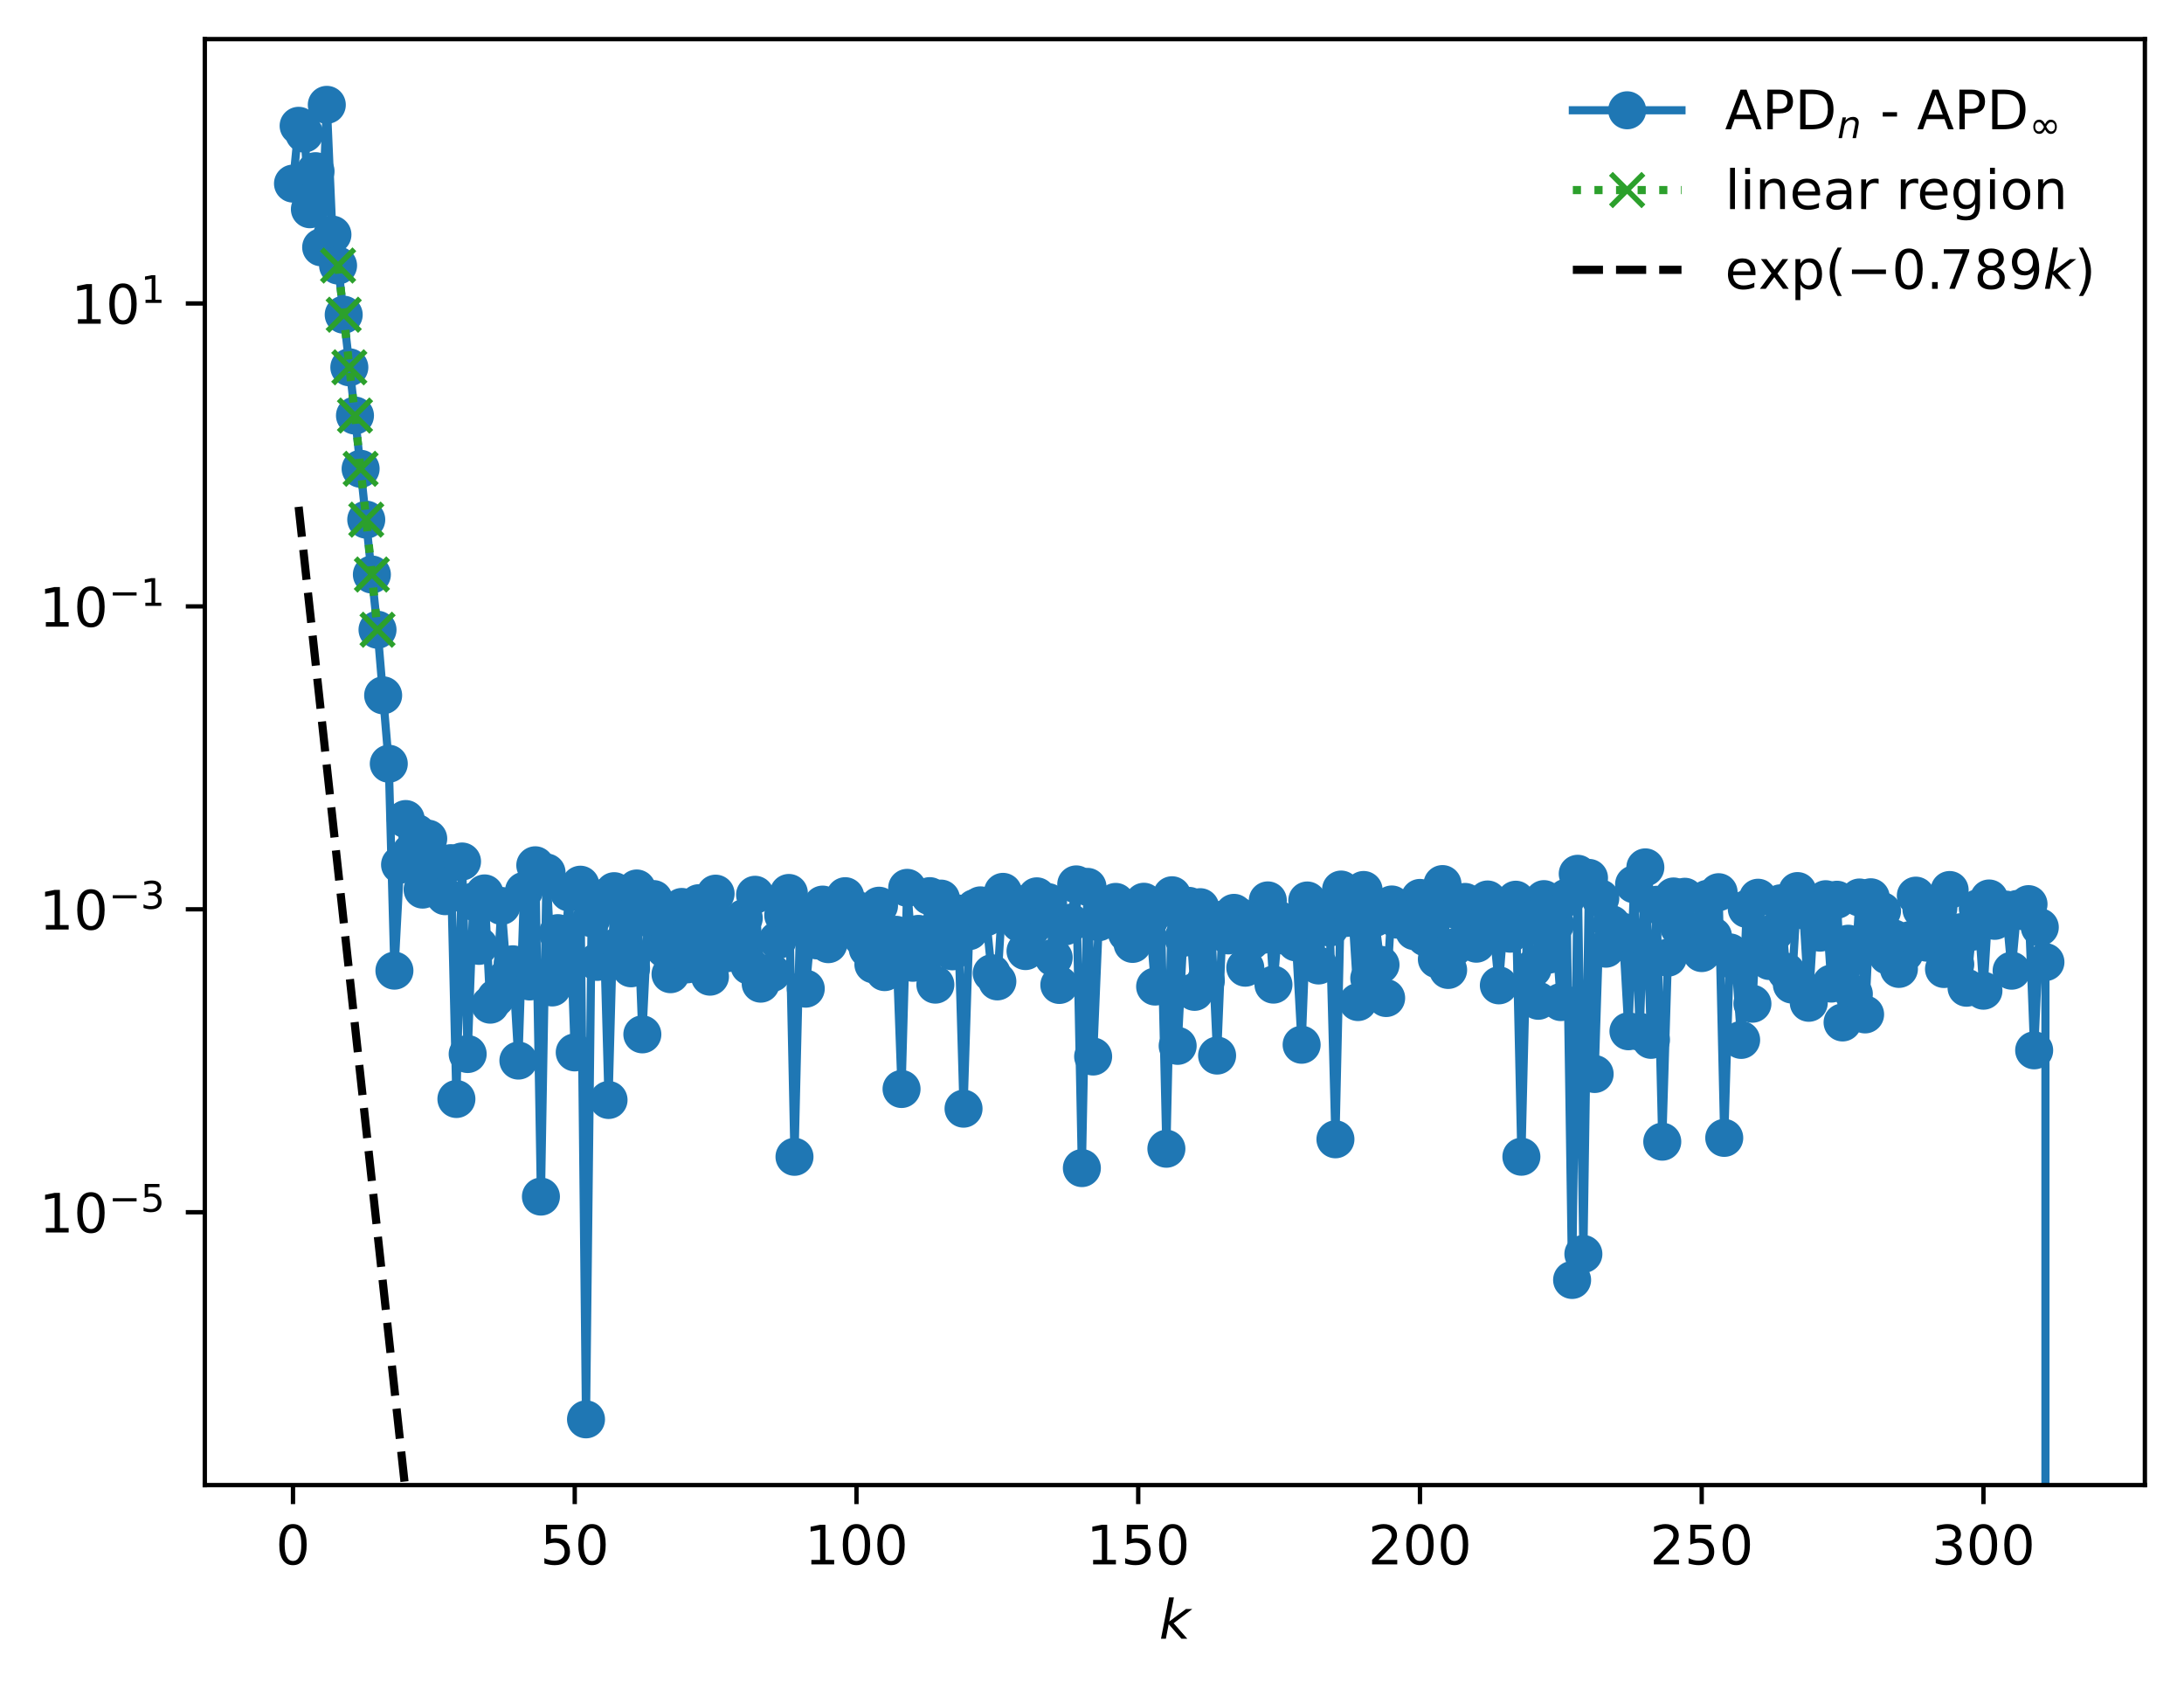 <?xml version="1.0" encoding="utf-8" standalone="no"?>
<!DOCTYPE svg PUBLIC "-//W3C//DTD SVG 1.1//EN"
  "http://www.w3.org/Graphics/SVG/1.1/DTD/svg11.dtd">
<!-- Created with matplotlib (https://matplotlib.org/) -->
<svg height="310.868pt" version="1.1" viewBox="0 0 402.02 310.868" width="402.02pt" xmlns="http://www.w3.org/2000/svg" xmlns:xlink="http://www.w3.org/1999/xlink">
 <defs>
  <style type="text/css">
*{stroke-linecap:butt;stroke-linejoin:round;}
  </style>
 </defs>
 <g id="figure_1">
  <g id="patch_1">
   <path d="M 0 310.868 
L 402.02 310.868 
L 402.02 0 
L 0 0 
z
" style="fill:#ffffff;"/>
  </g>
  <g id="axes_1">
   <g id="patch_2">
    <path d="M 37.7 273.312 
L 394.82 273.312 
L 394.82 7.2 
L 37.7 7.2 
z
" style="fill:#ffffff;"/>
   </g>
   <g id="matplotlib.axis_1">
    <g id="xtick_1">
     <g id="line2d_1">
      <defs>
       <path d="M 0 0 
L 0 3.5 
" id="mb22a0aab61" style="stroke:#000000;stroke-width:0.8;"/>
      </defs>
      <g>
       <use style="stroke:#000000;stroke-width:0.8;" x="53.933" xlink:href="#mb22a0aab61" y="273.312"/>
      </g>
     </g>
     <g id="text_1">
      <!-- 0 -->
      <defs>
       <path d="M 31.781 66.406 
Q 24.172 66.406 20.328 58.906 
Q 16.5 51.422 16.5 36.375 
Q 16.5 21.391 20.328 13.891 
Q 24.172 6.391 31.781 6.391 
Q 39.453 6.391 43.281 13.891 
Q 47.125 21.391 47.125 36.375 
Q 47.125 51.422 43.281 58.906 
Q 39.453 66.406 31.781 66.406 
z
M 31.781 74.219 
Q 44.047 74.219 50.516 64.516 
Q 56.984 54.828 56.984 36.375 
Q 56.984 17.969 50.516 8.266 
Q 44.047 -1.422 31.781 -1.422 
Q 19.531 -1.422 13.062 8.266 
Q 6.594 17.969 6.594 36.375 
Q 6.594 54.828 13.062 64.516 
Q 19.531 74.219 31.781 74.219 
z
" id="DejaVuSans-48"/>
      </defs>
      <g transform="translate(50.751 287.91)scale(0.1 -0.1)">
       <use xlink:href="#DejaVuSans-48"/>
      </g>
     </g>
    </g>
    <g id="xtick_2">
     <g id="line2d_2">
      <g>
       <use style="stroke:#000000;stroke-width:0.8;" x="105.794" xlink:href="#mb22a0aab61" y="273.312"/>
      </g>
     </g>
     <g id="text_2">
      <!-- 50 -->
      <defs>
       <path d="M 10.797 72.906 
L 49.516 72.906 
L 49.516 64.594 
L 19.828 64.594 
L 19.828 46.734 
Q 21.969 47.469 24.109 47.828 
Q 26.266 48.188 28.422 48.188 
Q 40.625 48.188 47.75 41.5 
Q 54.891 34.812 54.891 23.391 
Q 54.891 11.625 47.562 5.094 
Q 40.234 -1.422 26.906 -1.422 
Q 22.312 -1.422 17.547 -0.641 
Q 12.797 0.141 7.719 1.703 
L 7.719 11.625 
Q 12.109 9.234 16.797 8.062 
Q 21.484 6.891 26.703 6.891 
Q 35.156 6.891 40.078 11.328 
Q 45.016 15.766 45.016 23.391 
Q 45.016 31 40.078 35.438 
Q 35.156 39.891 26.703 39.891 
Q 22.75 39.891 18.812 39.016 
Q 14.891 38.141 10.797 36.281 
z
" id="DejaVuSans-53"/>
      </defs>
      <g transform="translate(99.432 287.91)scale(0.1 -0.1)">
       <use xlink:href="#DejaVuSans-53"/>
       <use x="63.623" xlink:href="#DejaVuSans-48"/>
      </g>
     </g>
    </g>
    <g id="xtick_3">
     <g id="line2d_3">
      <g>
       <use style="stroke:#000000;stroke-width:0.8;" x="157.656" xlink:href="#mb22a0aab61" y="273.312"/>
      </g>
     </g>
     <g id="text_3">
      <!-- 100 -->
      <defs>
       <path d="M 12.406 8.297 
L 28.516 8.297 
L 28.516 63.922 
L 10.984 60.406 
L 10.984 69.391 
L 28.422 72.906 
L 38.281 72.906 
L 38.281 8.297 
L 54.391 8.297 
L 54.391 0 
L 12.406 0 
z
" id="DejaVuSans-49"/>
      </defs>
      <g transform="translate(148.112 287.91)scale(0.1 -0.1)">
       <use xlink:href="#DejaVuSans-49"/>
       <use x="63.623" xlink:href="#DejaVuSans-48"/>
       <use x="127.246" xlink:href="#DejaVuSans-48"/>
      </g>
     </g>
    </g>
    <g id="xtick_4">
     <g id="line2d_4">
      <g>
       <use style="stroke:#000000;stroke-width:0.8;" x="209.518" xlink:href="#mb22a0aab61" y="273.312"/>
      </g>
     </g>
     <g id="text_4">
      <!-- 150 -->
      <g transform="translate(199.974 287.91)scale(0.1 -0.1)">
       <use xlink:href="#DejaVuSans-49"/>
       <use x="63.623" xlink:href="#DejaVuSans-53"/>
       <use x="127.246" xlink:href="#DejaVuSans-48"/>
      </g>
     </g>
    </g>
    <g id="xtick_5">
     <g id="line2d_5">
      <g>
       <use style="stroke:#000000;stroke-width:0.8;" x="261.38" xlink:href="#mb22a0aab61" y="273.312"/>
      </g>
     </g>
     <g id="text_5">
      <!-- 200 -->
      <defs>
       <path d="M 19.188 8.297 
L 53.609 8.297 
L 53.609 0 
L 7.328 0 
L 7.328 8.297 
Q 12.938 14.109 22.625 23.891 
Q 32.328 33.688 34.812 36.531 
Q 39.547 41.844 41.422 45.531 
Q 43.312 49.219 43.312 52.781 
Q 43.312 58.594 39.234 62.25 
Q 35.156 65.922 28.609 65.922 
Q 23.969 65.922 18.812 64.312 
Q 13.672 62.703 7.812 59.422 
L 7.812 69.391 
Q 13.766 71.781 18.938 73 
Q 24.125 74.219 28.422 74.219 
Q 39.75 74.219 46.484 68.547 
Q 53.219 62.891 53.219 53.422 
Q 53.219 48.922 51.531 44.891 
Q 49.859 40.875 45.406 35.406 
Q 44.188 33.984 37.641 27.219 
Q 31.109 20.453 19.188 8.297 
z
" id="DejaVuSans-50"/>
      </defs>
      <g transform="translate(251.836 287.91)scale(0.1 -0.1)">
       <use xlink:href="#DejaVuSans-50"/>
       <use x="63.623" xlink:href="#DejaVuSans-48"/>
       <use x="127.246" xlink:href="#DejaVuSans-48"/>
      </g>
     </g>
    </g>
    <g id="xtick_6">
     <g id="line2d_6">
      <g>
       <use style="stroke:#000000;stroke-width:0.8;" x="313.241" xlink:href="#mb22a0aab61" y="273.312"/>
      </g>
     </g>
     <g id="text_6">
      <!-- 250 -->
      <g transform="translate(303.698 287.91)scale(0.1 -0.1)">
       <use xlink:href="#DejaVuSans-50"/>
       <use x="63.623" xlink:href="#DejaVuSans-53"/>
       <use x="127.246" xlink:href="#DejaVuSans-48"/>
      </g>
     </g>
    </g>
    <g id="xtick_7">
     <g id="line2d_7">
      <g>
       <use style="stroke:#000000;stroke-width:0.8;" x="365.103" xlink:href="#mb22a0aab61" y="273.312"/>
      </g>
     </g>
     <g id="text_7">
      <!-- 300 -->
      <defs>
       <path d="M 40.578 39.312 
Q 47.656 37.797 51.625 33 
Q 55.609 28.219 55.609 21.188 
Q 55.609 10.406 48.188 4.484 
Q 40.766 -1.422 27.094 -1.422 
Q 22.516 -1.422 17.656 -0.516 
Q 12.797 0.391 7.625 2.203 
L 7.625 11.719 
Q 11.719 9.328 16.594 8.109 
Q 21.484 6.891 26.812 6.891 
Q 36.078 6.891 40.938 10.547 
Q 45.797 14.203 45.797 21.188 
Q 45.797 27.641 41.281 31.266 
Q 36.766 34.906 28.719 34.906 
L 20.219 34.906 
L 20.219 43.016 
L 29.109 43.016 
Q 36.375 43.016 40.234 45.922 
Q 44.094 48.828 44.094 54.297 
Q 44.094 59.906 40.109 62.906 
Q 36.141 65.922 28.719 65.922 
Q 24.656 65.922 20.016 65.031 
Q 15.375 64.156 9.812 62.312 
L 9.812 71.094 
Q 15.438 72.656 20.344 73.438 
Q 25.25 74.219 29.594 74.219 
Q 40.828 74.219 47.359 69.109 
Q 53.906 64.016 53.906 55.328 
Q 53.906 49.266 50.438 45.094 
Q 46.969 40.922 40.578 39.312 
z
" id="DejaVuSans-51"/>
      </defs>
      <g transform="translate(355.559 287.91)scale(0.1 -0.1)">
       <use xlink:href="#DejaVuSans-51"/>
       <use x="63.623" xlink:href="#DejaVuSans-48"/>
       <use x="127.246" xlink:href="#DejaVuSans-48"/>
      </g>
     </g>
    </g>
    <g id="text_8">
     <!-- $ k $ -->
     <defs>
      <path d="M 18.312 75.984 
L 27.297 75.984 
L 18.703 31.688 
L 49.516 54.688 
L 61.188 54.688 
L 26.812 28.516 
L 51.906 0 
L 41.016 0 
L 17.672 26.703 
L 12.5 0 
L 3.516 0 
z
" id="DejaVuSans-Oblique-107"/>
     </defs>
     <g transform="translate(213.36 301.589)scale(0.1 -0.1)">
      <use transform="translate(0 0.016)" xlink:href="#DejaVuSans-Oblique-107"/>
     </g>
    </g>
   </g>
   <g id="matplotlib.axis_2">
    <g id="ytick_1">
     <g id="line2d_8">
      <defs>
       <path d="M 0 0 
L -3.5 0 
" id="m3f9ede6b59" style="stroke:#000000;stroke-width:0.8;"/>
      </defs>
      <g>
       <use style="stroke:#000000;stroke-width:0.8;" x="37.7" xlink:href="#m3f9ede6b59" y="223.099"/>
      </g>
     </g>
     <g id="text_9">
      <!-- $\mathdefault{10^{-5}}$ -->
      <defs>
       <path d="M 10.594 35.5 
L 73.188 35.5 
L 73.188 27.203 
L 10.594 27.203 
z
" id="DejaVuSans-8722"/>
      </defs>
      <g transform="translate(7.2 226.899)scale(0.1 -0.1)">
       <use transform="translate(0 0.684)" xlink:href="#DejaVuSans-49"/>
       <use transform="translate(63.623 0.684)" xlink:href="#DejaVuSans-48"/>
       <use transform="translate(128.203 38.966)scale(0.7)" xlink:href="#DejaVuSans-8722"/>
       <use transform="translate(186.855 38.966)scale(0.7)" xlink:href="#DejaVuSans-53"/>
      </g>
     </g>
    </g>
    <g id="ytick_2">
     <g id="line2d_9">
      <g>
       <use style="stroke:#000000;stroke-width:0.8;" x="37.7" xlink:href="#m3f9ede6b59" y="167.349"/>
      </g>
     </g>
     <g id="text_10">
      <!-- $\mathdefault{10^{-3}}$ -->
      <g transform="translate(7.2 171.148)scale(0.1 -0.1)">
       <use transform="translate(0 0.766)" xlink:href="#DejaVuSans-49"/>
       <use transform="translate(63.623 0.766)" xlink:href="#DejaVuSans-48"/>
       <use transform="translate(128.203 39.047)scale(0.7)" xlink:href="#DejaVuSans-8722"/>
       <use transform="translate(186.855 39.047)scale(0.7)" xlink:href="#DejaVuSans-51"/>
      </g>
     </g>
    </g>
    <g id="ytick_3">
     <g id="line2d_10">
      <g>
       <use style="stroke:#000000;stroke-width:0.8;" x="37.7" xlink:href="#m3f9ede6b59" y="111.599"/>
      </g>
     </g>
     <g id="text_11">
      <!-- $\mathdefault{10^{-1}}$ -->
      <g transform="translate(7.2 115.398)scale(0.1 -0.1)">
       <use transform="translate(0 0.684)" xlink:href="#DejaVuSans-49"/>
       <use transform="translate(63.623 0.684)" xlink:href="#DejaVuSans-48"/>
       <use transform="translate(128.203 38.966)scale(0.7)" xlink:href="#DejaVuSans-8722"/>
       <use transform="translate(186.855 38.966)scale(0.7)" xlink:href="#DejaVuSans-49"/>
      </g>
     </g>
    </g>
    <g id="ytick_4">
     <g id="line2d_11">
      <g>
       <use style="stroke:#000000;stroke-width:0.8;" x="37.7" xlink:href="#m3f9ede6b59" y="55.848"/>
      </g>
     </g>
     <g id="text_12">
      <!-- $\mathdefault{10^{1}}$ -->
      <g transform="translate(13.1 59.647)scale(0.1 -0.1)">
       <use transform="translate(0 0.684)" xlink:href="#DejaVuSans-49"/>
       <use transform="translate(63.623 0.684)" xlink:href="#DejaVuSans-48"/>
       <use transform="translate(128.203 38.966)scale(0.7)" xlink:href="#DejaVuSans-49"/>
      </g>
     </g>
    </g>
   </g>
   <g id="line2d_12">
    <path clip-path="url(#p5d09cc4fee)" d="M 53.933 33.788 
L 54.97 23.154 
L 56.007 24.588 
L 57.044 38.509 
L 58.082 31.505 
L 59.119 45.514 
L 60.156 19.296 
L 61.193 43.179 
L 62.231 48.869 
L 65.342 76.48 
L 69.491 115.898 
L 71.566 140.557 
L 72.603 178.639 
L 73.64 159.137 
L 74.677 150.735 
L 75.715 156.839 
L 76.752 153.33 
L 77.789 163.72 
L 78.826 154.349 
L 79.864 163.513 
L 80.901 159.371 
L 81.938 164.932 
L 82.975 158.856 
L 84.013 202.26 
L 85.05 158.549 
L 86.087 193.982 
L 87.124 165.926 
L 88.161 174.077 
L 89.199 164.423 
L 90.236 184.898 
L 91.273 183.647 
L 92.31 166.732 
L 93.348 179.92 
L 94.385 177.466 
L 95.422 195.189 
L 96.459 163.952 
L 97.497 180.627 
L 98.534 159.247 
L 99.571 220.219 
L 100.608 160.568 
L 101.646 181.728 
L 102.683 171.735 
L 103.72 178.425 
L 104.757 164.262 
L 105.794 193.682 
L 106.832 162.82 
L 107.869 261.216 
L 108.906 168.995 
L 109.943 177.025 
L 110.981 165.274 
L 112.018 202.439 
L 113.055 164.011 
L 114.092 173.928 
L 115.13 165.899 
L 116.167 178.206 
L 117.204 163.516 
L 118.241 190.362 
L 119.279 168.942 
L 120.316 165.466 
L 121.353 170.355 
L 123.427 179.291 
L 124.465 175.877 
L 125.502 166.914 
L 126.539 177.473 
L 127.576 170.968 
L 128.614 166.227 
L 129.651 173.667 
L 130.688 179.746 
L 131.725 164.469 
L 133.8 175.434 
L 134.837 171.467 
L 135.874 172.482 
L 136.912 168.979 
L 137.949 177.749 
L 138.986 164.675 
L 140.023 181.031 
L 141.06 179.143 
L 142.098 179.076 
L 143.135 173.038 
L 145.209 164.34 
L 146.247 212.897 
L 147.284 169.189 
L 148.321 181.952 
L 149.358 170.523 
L 150.396 173.072 
L 151.433 166.481 
L 152.47 173.764 
L 153.507 169.599 
L 154.545 171.179 
L 155.582 164.933 
L 156.619 168.479 
L 157.656 167.415 
L 158.693 172.521 
L 159.731 174.622 
L 160.768 177.476 
L 161.805 166.689 
L 162.842 178.907 
L 163.88 176.263 
L 164.917 172.037 
L 165.954 200.419 
L 166.991 163.4 
L 168.029 177.19 
L 169.066 171.873 
L 170.103 174.267 
L 171.14 164.924 
L 172.178 181.211 
L 173.215 165.376 
L 174.252 171.146 
L 175.289 175.085 
L 176.326 168.117 
L 177.364 204.038 
L 178.401 171.376 
L 179.438 167.127 
L 180.475 166.623 
L 181.513 168.801 
L 182.55 179.118 
L 183.587 180.616 
L 184.624 164.137 
L 185.662 165.589 
L 186.699 167.496 
L 187.736 169.909 
L 188.773 175.037 
L 189.811 170.833 
L 190.848 164.96 
L 191.885 168.854 
L 192.922 166.023 
L 193.959 176.237 
L 194.997 181.271 
L 196.034 170.499 
L 197.071 169.81 
L 198.108 162.764 
L 199.146 214.975 
L 200.183 163.219 
L 201.22 194.44 
L 202.257 169.722 
L 203.295 167.967 
L 204.332 168.048 
L 205.369 165.986 
L 207.444 171.763 
L 208.481 173.718 
L 209.518 172.014 
L 210.555 165.958 
L 211.592 169.171 
L 212.63 181.566 
L 213.667 167.168 
L 214.704 211.411 
L 215.741 164.763 
L 216.779 192.479 
L 217.816 172.597 
L 218.853 166.712 
L 219.89 182.542 
L 220.928 166.957 
L 221.965 180.481 
L 223.002 171.487 
L 224.039 194.265 
L 225.076 169.226 
L 226.114 172.152 
L 227.151 168.003 
L 228.188 168.707 
L 229.225 178.094 
L 230.263 173.215 
L 231.3 169.61 
L 232.337 172.062 
L 233.374 165.709 
L 234.412 181.209 
L 235.449 169.312 
L 236.486 172.203 
L 237.523 172.089 
L 238.561 173.438 
L 239.598 192.274 
L 240.635 165.725 
L 241.672 170.648 
L 242.709 177.686 
L 243.747 168.912 
L 244.784 170.706 
L 245.821 209.675 
L 246.858 163.712 
L 247.896 168.93 
L 248.933 168.102 
L 249.97 184.42 
L 251.007 163.791 
L 252.045 180.054 
L 253.082 168.92 
L 254.119 177.561 
L 255.156 183.678 
L 256.194 166.461 
L 257.231 169.251 
L 258.268 168.727 
L 259.305 169.371 
L 260.342 171.37 
L 261.38 165.253 
L 262.417 172.517 
L 263.454 165.679 
L 264.491 176.53 
L 265.529 162.705 
L 266.566 178.51 
L 267.603 174.377 
L 268.64 167.755 
L 269.678 165.992 
L 270.715 171.89 
L 271.752 173.677 
L 272.789 167.492 
L 273.827 165.539 
L 274.864 170.709 
L 275.901 181.343 
L 276.938 168.306 
L 277.975 171.835 
L 279.013 165.583 
L 280.05 212.882 
L 281.087 170.604 
L 282.124 178.282 
L 283.162 184.185 
L 284.199 165.474 
L 285.236 175.666 
L 286.273 170.108 
L 287.311 184.421 
L 288.348 165.215 
L 289.385 235.564 
L 290.422 160.809 
L 291.46 230.786 
L 292.497 161.568 
L 293.534 197.658 
L 294.571 165.321 
L 295.608 174.596 
L 296.646 170.096 
L 297.683 173.383 
L 298.72 171.487 
L 299.757 189.793 
L 300.795 162.747 
L 301.832 189.884 
L 302.869 159.631 
L 303.906 191.375 
L 304.944 166.514 
L 305.981 210.113 
L 307.018 176.25 
L 308.055 164.985 
L 309.093 170.694 
L 310.13 165.039 
L 311.167 172.697 
L 312.204 171.426 
L 313.241 175.403 
L 314.279 165.419 
L 315.316 172.273 
L 316.353 164.199 
L 317.39 209.415 
L 318.428 175.278 
L 319.465 176.959 
L 320.502 191.385 
L 321.539 167.278 
L 322.577 184.723 
L 323.614 165.219 
L 324.651 173.266 
L 325.688 176.865 
L 327.763 166.243 
L 328.8 178.832 
L 329.837 181.195 
L 330.874 163.991 
L 331.912 167.538 
L 332.949 184.552 
L 333.986 167.565 
L 335.023 171.649 
L 336.061 165.49 
L 337.098 181.017 
L 338.135 165.588 
L 339.172 188.171 
L 340.21 173.682 
L 341.247 182.929 
L 342.284 165.174 
L 343.321 186.691 
L 344.359 165.133 
L 345.396 171.474 
L 346.433 167.665 
L 347.47 175.862 
L 348.507 172.687 
L 349.545 178.318 
L 350.582 175.4 
L 351.619 173.006 
L 352.656 164.835 
L 353.694 167.38 
L 354.731 173.494 
L 355.768 172.311 
L 356.805 167.128 
L 357.843 178.338 
L 358.88 163.797 
L 359.917 177.484 
L 360.954 171.559 
L 361.992 181.782 
L 363.029 171.481 
L 364.066 167.173 
L 365.103 182.328 
L 366.14 165.356 
L 367.178 169.469 
L 368.215 168.639 
L 369.252 167.405 
L 370.289 178.647 
L 371.327 167.286 
L 372.364 167.682 
L 373.401 166.396 
L 374.438 193.303 
L 375.476 170.648 
L 376.513 177.065 
L 376.518 311.868 
L 376.518 311.868 
" style="fill:none;stroke:#1f77b4;stroke-linecap:square;stroke-width:1.5;"/>
    <defs>
     <path d="M 0 3 
C 0.796 3 1.559 2.684 2.121 2.121 
C 2.684 1.559 3 0.796 3 0 
C 3 -0.796 2.684 -1.559 2.121 -2.121 
C 1.559 -2.684 0.796 -3 0 -3 
C -0.796 -3 -1.559 -2.684 -2.121 -2.121 
C -2.684 -1.559 -3 -0.796 -3 0 
C -3 0.796 -2.684 1.559 -2.121 2.121 
C -1.559 2.684 -0.796 3 0 3 
z
" id="m23e584b290" style="stroke:#1f77b4;"/>
    </defs>
    <g clip-path="url(#p5d09cc4fee)">
     <use style="fill:#1f77b4;stroke:#1f77b4;" x="53.933" xlink:href="#m23e584b290" y="33.788"/>
     <use style="fill:#1f77b4;stroke:#1f77b4;" x="54.97" xlink:href="#m23e584b290" y="23.154"/>
     <use style="fill:#1f77b4;stroke:#1f77b4;" x="56.007" xlink:href="#m23e584b290" y="24.588"/>
     <use style="fill:#1f77b4;stroke:#1f77b4;" x="57.044" xlink:href="#m23e584b290" y="38.509"/>
     <use style="fill:#1f77b4;stroke:#1f77b4;" x="58.082" xlink:href="#m23e584b290" y="31.505"/>
     <use style="fill:#1f77b4;stroke:#1f77b4;" x="59.119" xlink:href="#m23e584b290" y="45.514"/>
     <use style="fill:#1f77b4;stroke:#1f77b4;" x="60.156" xlink:href="#m23e584b290" y="19.296"/>
     <use style="fill:#1f77b4;stroke:#1f77b4;" x="61.193" xlink:href="#m23e584b290" y="43.179"/>
     <use style="fill:#1f77b4;stroke:#1f77b4;" x="62.231" xlink:href="#m23e584b290" y="48.869"/>
     <use style="fill:#1f77b4;stroke:#1f77b4;" x="63.268" xlink:href="#m23e584b290" y="57.922"/>
     <use style="fill:#1f77b4;stroke:#1f77b4;" x="64.305" xlink:href="#m23e584b290" y="67.6"/>
     <use style="fill:#1f77b4;stroke:#1f77b4;" x="65.342" xlink:href="#m23e584b290" y="76.48"/>
     <use style="fill:#1f77b4;stroke:#1f77b4;" x="66.38" xlink:href="#m23e584b290" y="86.278"/>
     <use style="fill:#1f77b4;stroke:#1f77b4;" x="67.417" xlink:href="#m23e584b290" y="95.638"/>
     <use style="fill:#1f77b4;stroke:#1f77b4;" x="68.454" xlink:href="#m23e584b290" y="105.736"/>
     <use style="fill:#1f77b4;stroke:#1f77b4;" x="69.491" xlink:href="#m23e584b290" y="115.898"/>
     <use style="fill:#1f77b4;stroke:#1f77b4;" x="70.528" xlink:href="#m23e584b290" y="127.972"/>
     <use style="fill:#1f77b4;stroke:#1f77b4;" x="71.566" xlink:href="#m23e584b290" y="140.557"/>
     <use style="fill:#1f77b4;stroke:#1f77b4;" x="72.603" xlink:href="#m23e584b290" y="178.639"/>
     <use style="fill:#1f77b4;stroke:#1f77b4;" x="73.64" xlink:href="#m23e584b290" y="159.137"/>
     <use style="fill:#1f77b4;stroke:#1f77b4;" x="74.677" xlink:href="#m23e584b290" y="150.735"/>
     <use style="fill:#1f77b4;stroke:#1f77b4;" x="75.715" xlink:href="#m23e584b290" y="156.839"/>
     <use style="fill:#1f77b4;stroke:#1f77b4;" x="76.752" xlink:href="#m23e584b290" y="153.33"/>
     <use style="fill:#1f77b4;stroke:#1f77b4;" x="77.789" xlink:href="#m23e584b290" y="163.72"/>
     <use style="fill:#1f77b4;stroke:#1f77b4;" x="78.826" xlink:href="#m23e584b290" y="154.349"/>
     <use style="fill:#1f77b4;stroke:#1f77b4;" x="79.864" xlink:href="#m23e584b290" y="163.513"/>
     <use style="fill:#1f77b4;stroke:#1f77b4;" x="80.901" xlink:href="#m23e584b290" y="159.371"/>
     <use style="fill:#1f77b4;stroke:#1f77b4;" x="81.938" xlink:href="#m23e584b290" y="164.932"/>
     <use style="fill:#1f77b4;stroke:#1f77b4;" x="82.975" xlink:href="#m23e584b290" y="158.856"/>
     <use style="fill:#1f77b4;stroke:#1f77b4;" x="84.013" xlink:href="#m23e584b290" y="202.26"/>
     <use style="fill:#1f77b4;stroke:#1f77b4;" x="85.05" xlink:href="#m23e584b290" y="158.549"/>
     <use style="fill:#1f77b4;stroke:#1f77b4;" x="86.087" xlink:href="#m23e584b290" y="193.982"/>
     <use style="fill:#1f77b4;stroke:#1f77b4;" x="87.124" xlink:href="#m23e584b290" y="165.926"/>
     <use style="fill:#1f77b4;stroke:#1f77b4;" x="88.161" xlink:href="#m23e584b290" y="174.077"/>
     <use style="fill:#1f77b4;stroke:#1f77b4;" x="89.199" xlink:href="#m23e584b290" y="164.423"/>
     <use style="fill:#1f77b4;stroke:#1f77b4;" x="90.236" xlink:href="#m23e584b290" y="184.898"/>
     <use style="fill:#1f77b4;stroke:#1f77b4;" x="91.273" xlink:href="#m23e584b290" y="183.647"/>
     <use style="fill:#1f77b4;stroke:#1f77b4;" x="92.31" xlink:href="#m23e584b290" y="166.732"/>
     <use style="fill:#1f77b4;stroke:#1f77b4;" x="93.348" xlink:href="#m23e584b290" y="179.92"/>
     <use style="fill:#1f77b4;stroke:#1f77b4;" x="94.385" xlink:href="#m23e584b290" y="177.466"/>
     <use style="fill:#1f77b4;stroke:#1f77b4;" x="95.422" xlink:href="#m23e584b290" y="195.189"/>
     <use style="fill:#1f77b4;stroke:#1f77b4;" x="96.459" xlink:href="#m23e584b290" y="163.952"/>
     <use style="fill:#1f77b4;stroke:#1f77b4;" x="97.497" xlink:href="#m23e584b290" y="180.627"/>
     <use style="fill:#1f77b4;stroke:#1f77b4;" x="98.534" xlink:href="#m23e584b290" y="159.247"/>
     <use style="fill:#1f77b4;stroke:#1f77b4;" x="99.571" xlink:href="#m23e584b290" y="220.219"/>
     <use style="fill:#1f77b4;stroke:#1f77b4;" x="100.608" xlink:href="#m23e584b290" y="160.568"/>
     <use style="fill:#1f77b4;stroke:#1f77b4;" x="101.646" xlink:href="#m23e584b290" y="181.728"/>
     <use style="fill:#1f77b4;stroke:#1f77b4;" x="102.683" xlink:href="#m23e584b290" y="171.735"/>
     <use style="fill:#1f77b4;stroke:#1f77b4;" x="103.72" xlink:href="#m23e584b290" y="178.425"/>
     <use style="fill:#1f77b4;stroke:#1f77b4;" x="104.757" xlink:href="#m23e584b290" y="164.262"/>
     <use style="fill:#1f77b4;stroke:#1f77b4;" x="105.794" xlink:href="#m23e584b290" y="193.682"/>
     <use style="fill:#1f77b4;stroke:#1f77b4;" x="106.832" xlink:href="#m23e584b290" y="162.82"/>
     <use style="fill:#1f77b4;stroke:#1f77b4;" x="107.869" xlink:href="#m23e584b290" y="261.216"/>
     <use style="fill:#1f77b4;stroke:#1f77b4;" x="108.906" xlink:href="#m23e584b290" y="168.995"/>
     <use style="fill:#1f77b4;stroke:#1f77b4;" x="109.943" xlink:href="#m23e584b290" y="177.025"/>
     <use style="fill:#1f77b4;stroke:#1f77b4;" x="110.981" xlink:href="#m23e584b290" y="165.274"/>
     <use style="fill:#1f77b4;stroke:#1f77b4;" x="112.018" xlink:href="#m23e584b290" y="202.439"/>
     <use style="fill:#1f77b4;stroke:#1f77b4;" x="113.055" xlink:href="#m23e584b290" y="164.011"/>
     <use style="fill:#1f77b4;stroke:#1f77b4;" x="114.092" xlink:href="#m23e584b290" y="173.928"/>
     <use style="fill:#1f77b4;stroke:#1f77b4;" x="115.13" xlink:href="#m23e584b290" y="165.899"/>
     <use style="fill:#1f77b4;stroke:#1f77b4;" x="116.167" xlink:href="#m23e584b290" y="178.206"/>
     <use style="fill:#1f77b4;stroke:#1f77b4;" x="117.204" xlink:href="#m23e584b290" y="163.516"/>
     <use style="fill:#1f77b4;stroke:#1f77b4;" x="118.241" xlink:href="#m23e584b290" y="190.362"/>
     <use style="fill:#1f77b4;stroke:#1f77b4;" x="119.279" xlink:href="#m23e584b290" y="168.942"/>
     <use style="fill:#1f77b4;stroke:#1f77b4;" x="120.316" xlink:href="#m23e584b290" y="165.466"/>
     <use style="fill:#1f77b4;stroke:#1f77b4;" x="121.353" xlink:href="#m23e584b290" y="170.355"/>
     <use style="fill:#1f77b4;stroke:#1f77b4;" x="122.39" xlink:href="#m23e584b290" y="174.658"/>
     <use style="fill:#1f77b4;stroke:#1f77b4;" x="123.427" xlink:href="#m23e584b290" y="179.291"/>
     <use style="fill:#1f77b4;stroke:#1f77b4;" x="124.465" xlink:href="#m23e584b290" y="175.877"/>
     <use style="fill:#1f77b4;stroke:#1f77b4;" x="125.502" xlink:href="#m23e584b290" y="166.914"/>
     <use style="fill:#1f77b4;stroke:#1f77b4;" x="126.539" xlink:href="#m23e584b290" y="177.473"/>
     <use style="fill:#1f77b4;stroke:#1f77b4;" x="127.576" xlink:href="#m23e584b290" y="170.968"/>
     <use style="fill:#1f77b4;stroke:#1f77b4;" x="128.614" xlink:href="#m23e584b290" y="166.227"/>
     <use style="fill:#1f77b4;stroke:#1f77b4;" x="129.651" xlink:href="#m23e584b290" y="173.667"/>
     <use style="fill:#1f77b4;stroke:#1f77b4;" x="130.688" xlink:href="#m23e584b290" y="179.746"/>
     <use style="fill:#1f77b4;stroke:#1f77b4;" x="131.725" xlink:href="#m23e584b290" y="164.469"/>
     <use style="fill:#1f77b4;stroke:#1f77b4;" x="132.763" xlink:href="#m23e584b290" y="170.055"/>
     <use style="fill:#1f77b4;stroke:#1f77b4;" x="133.8" xlink:href="#m23e584b290" y="175.434"/>
     <use style="fill:#1f77b4;stroke:#1f77b4;" x="134.837" xlink:href="#m23e584b290" y="171.467"/>
     <use style="fill:#1f77b4;stroke:#1f77b4;" x="135.874" xlink:href="#m23e584b290" y="172.482"/>
     <use style="fill:#1f77b4;stroke:#1f77b4;" x="136.912" xlink:href="#m23e584b290" y="168.979"/>
     <use style="fill:#1f77b4;stroke:#1f77b4;" x="137.949" xlink:href="#m23e584b290" y="177.749"/>
     <use style="fill:#1f77b4;stroke:#1f77b4;" x="138.986" xlink:href="#m23e584b290" y="164.675"/>
     <use style="fill:#1f77b4;stroke:#1f77b4;" x="140.023" xlink:href="#m23e584b290" y="181.031"/>
     <use style="fill:#1f77b4;stroke:#1f77b4;" x="141.06" xlink:href="#m23e584b290" y="179.143"/>
     <use style="fill:#1f77b4;stroke:#1f77b4;" x="142.098" xlink:href="#m23e584b290" y="179.076"/>
     <use style="fill:#1f77b4;stroke:#1f77b4;" x="143.135" xlink:href="#m23e584b290" y="173.038"/>
     <use style="fill:#1f77b4;stroke:#1f77b4;" x="144.172" xlink:href="#m23e584b290" y="168.442"/>
     <use style="fill:#1f77b4;stroke:#1f77b4;" x="145.209" xlink:href="#m23e584b290" y="164.34"/>
     <use style="fill:#1f77b4;stroke:#1f77b4;" x="146.247" xlink:href="#m23e584b290" y="212.897"/>
     <use style="fill:#1f77b4;stroke:#1f77b4;" x="147.284" xlink:href="#m23e584b290" y="169.189"/>
     <use style="fill:#1f77b4;stroke:#1f77b4;" x="148.321" xlink:href="#m23e584b290" y="181.952"/>
     <use style="fill:#1f77b4;stroke:#1f77b4;" x="149.358" xlink:href="#m23e584b290" y="170.523"/>
     <use style="fill:#1f77b4;stroke:#1f77b4;" x="150.396" xlink:href="#m23e584b290" y="173.072"/>
     <use style="fill:#1f77b4;stroke:#1f77b4;" x="151.433" xlink:href="#m23e584b290" y="166.481"/>
     <use style="fill:#1f77b4;stroke:#1f77b4;" x="152.47" xlink:href="#m23e584b290" y="173.764"/>
     <use style="fill:#1f77b4;stroke:#1f77b4;" x="153.507" xlink:href="#m23e584b290" y="169.599"/>
     <use style="fill:#1f77b4;stroke:#1f77b4;" x="154.545" xlink:href="#m23e584b290" y="171.179"/>
     <use style="fill:#1f77b4;stroke:#1f77b4;" x="155.582" xlink:href="#m23e584b290" y="164.933"/>
     <use style="fill:#1f77b4;stroke:#1f77b4;" x="156.619" xlink:href="#m23e584b290" y="168.479"/>
     <use style="fill:#1f77b4;stroke:#1f77b4;" x="157.656" xlink:href="#m23e584b290" y="167.415"/>
     <use style="fill:#1f77b4;stroke:#1f77b4;" x="158.693" xlink:href="#m23e584b290" y="172.521"/>
     <use style="fill:#1f77b4;stroke:#1f77b4;" x="159.731" xlink:href="#m23e584b290" y="174.622"/>
     <use style="fill:#1f77b4;stroke:#1f77b4;" x="160.768" xlink:href="#m23e584b290" y="177.476"/>
     <use style="fill:#1f77b4;stroke:#1f77b4;" x="161.805" xlink:href="#m23e584b290" y="166.689"/>
     <use style="fill:#1f77b4;stroke:#1f77b4;" x="162.842" xlink:href="#m23e584b290" y="178.907"/>
     <use style="fill:#1f77b4;stroke:#1f77b4;" x="163.88" xlink:href="#m23e584b290" y="176.263"/>
     <use style="fill:#1f77b4;stroke:#1f77b4;" x="164.917" xlink:href="#m23e584b290" y="172.037"/>
     <use style="fill:#1f77b4;stroke:#1f77b4;" x="165.954" xlink:href="#m23e584b290" y="200.419"/>
     <use style="fill:#1f77b4;stroke:#1f77b4;" x="166.991" xlink:href="#m23e584b290" y="163.4"/>
     <use style="fill:#1f77b4;stroke:#1f77b4;" x="168.029" xlink:href="#m23e584b290" y="177.19"/>
     <use style="fill:#1f77b4;stroke:#1f77b4;" x="169.066" xlink:href="#m23e584b290" y="171.873"/>
     <use style="fill:#1f77b4;stroke:#1f77b4;" x="170.103" xlink:href="#m23e584b290" y="174.267"/>
     <use style="fill:#1f77b4;stroke:#1f77b4;" x="171.14" xlink:href="#m23e584b290" y="164.924"/>
     <use style="fill:#1f77b4;stroke:#1f77b4;" x="172.178" xlink:href="#m23e584b290" y="181.211"/>
     <use style="fill:#1f77b4;stroke:#1f77b4;" x="173.215" xlink:href="#m23e584b290" y="165.376"/>
     <use style="fill:#1f77b4;stroke:#1f77b4;" x="174.252" xlink:href="#m23e584b290" y="171.146"/>
     <use style="fill:#1f77b4;stroke:#1f77b4;" x="175.289" xlink:href="#m23e584b290" y="175.085"/>
     <use style="fill:#1f77b4;stroke:#1f77b4;" x="176.326" xlink:href="#m23e584b290" y="168.117"/>
     <use style="fill:#1f77b4;stroke:#1f77b4;" x="177.364" xlink:href="#m23e584b290" y="204.038"/>
     <use style="fill:#1f77b4;stroke:#1f77b4;" x="178.401" xlink:href="#m23e584b290" y="171.376"/>
     <use style="fill:#1f77b4;stroke:#1f77b4;" x="179.438" xlink:href="#m23e584b290" y="167.127"/>
     <use style="fill:#1f77b4;stroke:#1f77b4;" x="180.475" xlink:href="#m23e584b290" y="166.623"/>
     <use style="fill:#1f77b4;stroke:#1f77b4;" x="181.513" xlink:href="#m23e584b290" y="168.801"/>
     <use style="fill:#1f77b4;stroke:#1f77b4;" x="182.55" xlink:href="#m23e584b290" y="179.118"/>
     <use style="fill:#1f77b4;stroke:#1f77b4;" x="183.587" xlink:href="#m23e584b290" y="180.616"/>
     <use style="fill:#1f77b4;stroke:#1f77b4;" x="184.624" xlink:href="#m23e584b290" y="164.137"/>
     <use style="fill:#1f77b4;stroke:#1f77b4;" x="185.662" xlink:href="#m23e584b290" y="165.589"/>
     <use style="fill:#1f77b4;stroke:#1f77b4;" x="186.699" xlink:href="#m23e584b290" y="167.496"/>
     <use style="fill:#1f77b4;stroke:#1f77b4;" x="187.736" xlink:href="#m23e584b290" y="169.909"/>
     <use style="fill:#1f77b4;stroke:#1f77b4;" x="188.773" xlink:href="#m23e584b290" y="175.037"/>
     <use style="fill:#1f77b4;stroke:#1f77b4;" x="189.811" xlink:href="#m23e584b290" y="170.833"/>
     <use style="fill:#1f77b4;stroke:#1f77b4;" x="190.848" xlink:href="#m23e584b290" y="164.96"/>
     <use style="fill:#1f77b4;stroke:#1f77b4;" x="191.885" xlink:href="#m23e584b290" y="168.854"/>
     <use style="fill:#1f77b4;stroke:#1f77b4;" x="192.922" xlink:href="#m23e584b290" y="166.023"/>
     <use style="fill:#1f77b4;stroke:#1f77b4;" x="193.959" xlink:href="#m23e584b290" y="176.237"/>
     <use style="fill:#1f77b4;stroke:#1f77b4;" x="194.997" xlink:href="#m23e584b290" y="181.271"/>
     <use style="fill:#1f77b4;stroke:#1f77b4;" x="196.034" xlink:href="#m23e584b290" y="170.499"/>
     <use style="fill:#1f77b4;stroke:#1f77b4;" x="197.071" xlink:href="#m23e584b290" y="169.81"/>
     <use style="fill:#1f77b4;stroke:#1f77b4;" x="198.108" xlink:href="#m23e584b290" y="162.764"/>
     <use style="fill:#1f77b4;stroke:#1f77b4;" x="199.146" xlink:href="#m23e584b290" y="214.975"/>
     <use style="fill:#1f77b4;stroke:#1f77b4;" x="200.183" xlink:href="#m23e584b290" y="163.219"/>
     <use style="fill:#1f77b4;stroke:#1f77b4;" x="201.22" xlink:href="#m23e584b290" y="194.44"/>
     <use style="fill:#1f77b4;stroke:#1f77b4;" x="202.257" xlink:href="#m23e584b290" y="169.722"/>
     <use style="fill:#1f77b4;stroke:#1f77b4;" x="203.295" xlink:href="#m23e584b290" y="167.967"/>
     <use style="fill:#1f77b4;stroke:#1f77b4;" x="204.332" xlink:href="#m23e584b290" y="168.048"/>
     <use style="fill:#1f77b4;stroke:#1f77b4;" x="205.369" xlink:href="#m23e584b290" y="165.986"/>
     <use style="fill:#1f77b4;stroke:#1f77b4;" x="206.406" xlink:href="#m23e584b290" y="168.739"/>
     <use style="fill:#1f77b4;stroke:#1f77b4;" x="207.444" xlink:href="#m23e584b290" y="171.763"/>
     <use style="fill:#1f77b4;stroke:#1f77b4;" x="208.481" xlink:href="#m23e584b290" y="173.718"/>
     <use style="fill:#1f77b4;stroke:#1f77b4;" x="209.518" xlink:href="#m23e584b290" y="172.014"/>
     <use style="fill:#1f77b4;stroke:#1f77b4;" x="210.555" xlink:href="#m23e584b290" y="165.958"/>
     <use style="fill:#1f77b4;stroke:#1f77b4;" x="211.592" xlink:href="#m23e584b290" y="169.171"/>
     <use style="fill:#1f77b4;stroke:#1f77b4;" x="212.63" xlink:href="#m23e584b290" y="181.566"/>
     <use style="fill:#1f77b4;stroke:#1f77b4;" x="213.667" xlink:href="#m23e584b290" y="167.168"/>
     <use style="fill:#1f77b4;stroke:#1f77b4;" x="214.704" xlink:href="#m23e584b290" y="211.411"/>
     <use style="fill:#1f77b4;stroke:#1f77b4;" x="215.741" xlink:href="#m23e584b290" y="164.763"/>
     <use style="fill:#1f77b4;stroke:#1f77b4;" x="216.779" xlink:href="#m23e584b290" y="192.479"/>
     <use style="fill:#1f77b4;stroke:#1f77b4;" x="217.816" xlink:href="#m23e584b290" y="172.597"/>
     <use style="fill:#1f77b4;stroke:#1f77b4;" x="218.853" xlink:href="#m23e584b290" y="166.712"/>
     <use style="fill:#1f77b4;stroke:#1f77b4;" x="219.89" xlink:href="#m23e584b290" y="182.542"/>
     <use style="fill:#1f77b4;stroke:#1f77b4;" x="220.928" xlink:href="#m23e584b290" y="166.957"/>
     <use style="fill:#1f77b4;stroke:#1f77b4;" x="221.965" xlink:href="#m23e584b290" y="180.481"/>
     <use style="fill:#1f77b4;stroke:#1f77b4;" x="223.002" xlink:href="#m23e584b290" y="171.487"/>
     <use style="fill:#1f77b4;stroke:#1f77b4;" x="224.039" xlink:href="#m23e584b290" y="194.265"/>
     <use style="fill:#1f77b4;stroke:#1f77b4;" x="225.076" xlink:href="#m23e584b290" y="169.226"/>
     <use style="fill:#1f77b4;stroke:#1f77b4;" x="226.114" xlink:href="#m23e584b290" y="172.152"/>
     <use style="fill:#1f77b4;stroke:#1f77b4;" x="227.151" xlink:href="#m23e584b290" y="168.003"/>
     <use style="fill:#1f77b4;stroke:#1f77b4;" x="228.188" xlink:href="#m23e584b290" y="168.707"/>
     <use style="fill:#1f77b4;stroke:#1f77b4;" x="229.225" xlink:href="#m23e584b290" y="178.094"/>
     <use style="fill:#1f77b4;stroke:#1f77b4;" x="230.263" xlink:href="#m23e584b290" y="173.215"/>
     <use style="fill:#1f77b4;stroke:#1f77b4;" x="231.3" xlink:href="#m23e584b290" y="169.61"/>
     <use style="fill:#1f77b4;stroke:#1f77b4;" x="232.337" xlink:href="#m23e584b290" y="172.062"/>
     <use style="fill:#1f77b4;stroke:#1f77b4;" x="233.374" xlink:href="#m23e584b290" y="165.709"/>
     <use style="fill:#1f77b4;stroke:#1f77b4;" x="234.412" xlink:href="#m23e584b290" y="181.209"/>
     <use style="fill:#1f77b4;stroke:#1f77b4;" x="235.449" xlink:href="#m23e584b290" y="169.312"/>
     <use style="fill:#1f77b4;stroke:#1f77b4;" x="236.486" xlink:href="#m23e584b290" y="172.203"/>
     <use style="fill:#1f77b4;stroke:#1f77b4;" x="237.523" xlink:href="#m23e584b290" y="172.089"/>
     <use style="fill:#1f77b4;stroke:#1f77b4;" x="238.561" xlink:href="#m23e584b290" y="173.438"/>
     <use style="fill:#1f77b4;stroke:#1f77b4;" x="239.598" xlink:href="#m23e584b290" y="192.274"/>
     <use style="fill:#1f77b4;stroke:#1f77b4;" x="240.635" xlink:href="#m23e584b290" y="165.725"/>
     <use style="fill:#1f77b4;stroke:#1f77b4;" x="241.672" xlink:href="#m23e584b290" y="170.648"/>
     <use style="fill:#1f77b4;stroke:#1f77b4;" x="242.709" xlink:href="#m23e584b290" y="177.686"/>
     <use style="fill:#1f77b4;stroke:#1f77b4;" x="243.747" xlink:href="#m23e584b290" y="168.912"/>
     <use style="fill:#1f77b4;stroke:#1f77b4;" x="244.784" xlink:href="#m23e584b290" y="170.706"/>
     <use style="fill:#1f77b4;stroke:#1f77b4;" x="245.821" xlink:href="#m23e584b290" y="209.675"/>
     <use style="fill:#1f77b4;stroke:#1f77b4;" x="246.858" xlink:href="#m23e584b290" y="163.712"/>
     <use style="fill:#1f77b4;stroke:#1f77b4;" x="247.896" xlink:href="#m23e584b290" y="168.93"/>
     <use style="fill:#1f77b4;stroke:#1f77b4;" x="248.933" xlink:href="#m23e584b290" y="168.102"/>
     <use style="fill:#1f77b4;stroke:#1f77b4;" x="249.97" xlink:href="#m23e584b290" y="184.42"/>
     <use style="fill:#1f77b4;stroke:#1f77b4;" x="251.007" xlink:href="#m23e584b290" y="163.791"/>
     <use style="fill:#1f77b4;stroke:#1f77b4;" x="252.045" xlink:href="#m23e584b290" y="180.054"/>
     <use style="fill:#1f77b4;stroke:#1f77b4;" x="253.082" xlink:href="#m23e584b290" y="168.92"/>
     <use style="fill:#1f77b4;stroke:#1f77b4;" x="254.119" xlink:href="#m23e584b290" y="177.561"/>
     <use style="fill:#1f77b4;stroke:#1f77b4;" x="255.156" xlink:href="#m23e584b290" y="183.678"/>
     <use style="fill:#1f77b4;stroke:#1f77b4;" x="256.194" xlink:href="#m23e584b290" y="166.461"/>
     <use style="fill:#1f77b4;stroke:#1f77b4;" x="257.231" xlink:href="#m23e584b290" y="169.251"/>
     <use style="fill:#1f77b4;stroke:#1f77b4;" x="258.268" xlink:href="#m23e584b290" y="168.727"/>
     <use style="fill:#1f77b4;stroke:#1f77b4;" x="259.305" xlink:href="#m23e584b290" y="169.371"/>
     <use style="fill:#1f77b4;stroke:#1f77b4;" x="260.342" xlink:href="#m23e584b290" y="171.37"/>
     <use style="fill:#1f77b4;stroke:#1f77b4;" x="261.38" xlink:href="#m23e584b290" y="165.253"/>
     <use style="fill:#1f77b4;stroke:#1f77b4;" x="262.417" xlink:href="#m23e584b290" y="172.517"/>
     <use style="fill:#1f77b4;stroke:#1f77b4;" x="263.454" xlink:href="#m23e584b290" y="165.679"/>
     <use style="fill:#1f77b4;stroke:#1f77b4;" x="264.491" xlink:href="#m23e584b290" y="176.53"/>
     <use style="fill:#1f77b4;stroke:#1f77b4;" x="265.529" xlink:href="#m23e584b290" y="162.705"/>
     <use style="fill:#1f77b4;stroke:#1f77b4;" x="266.566" xlink:href="#m23e584b290" y="178.51"/>
     <use style="fill:#1f77b4;stroke:#1f77b4;" x="267.603" xlink:href="#m23e584b290" y="174.377"/>
     <use style="fill:#1f77b4;stroke:#1f77b4;" x="268.64" xlink:href="#m23e584b290" y="167.755"/>
     <use style="fill:#1f77b4;stroke:#1f77b4;" x="269.678" xlink:href="#m23e584b290" y="165.992"/>
     <use style="fill:#1f77b4;stroke:#1f77b4;" x="270.715" xlink:href="#m23e584b290" y="171.89"/>
     <use style="fill:#1f77b4;stroke:#1f77b4;" x="271.752" xlink:href="#m23e584b290" y="173.677"/>
     <use style="fill:#1f77b4;stroke:#1f77b4;" x="272.789" xlink:href="#m23e584b290" y="167.492"/>
     <use style="fill:#1f77b4;stroke:#1f77b4;" x="273.827" xlink:href="#m23e584b290" y="165.539"/>
     <use style="fill:#1f77b4;stroke:#1f77b4;" x="274.864" xlink:href="#m23e584b290" y="170.709"/>
     <use style="fill:#1f77b4;stroke:#1f77b4;" x="275.901" xlink:href="#m23e584b290" y="181.343"/>
     <use style="fill:#1f77b4;stroke:#1f77b4;" x="276.938" xlink:href="#m23e584b290" y="168.306"/>
     <use style="fill:#1f77b4;stroke:#1f77b4;" x="277.975" xlink:href="#m23e584b290" y="171.835"/>
     <use style="fill:#1f77b4;stroke:#1f77b4;" x="279.013" xlink:href="#m23e584b290" y="165.583"/>
     <use style="fill:#1f77b4;stroke:#1f77b4;" x="280.05" xlink:href="#m23e584b290" y="212.882"/>
     <use style="fill:#1f77b4;stroke:#1f77b4;" x="281.087" xlink:href="#m23e584b290" y="170.604"/>
     <use style="fill:#1f77b4;stroke:#1f77b4;" x="282.124" xlink:href="#m23e584b290" y="178.282"/>
     <use style="fill:#1f77b4;stroke:#1f77b4;" x="283.162" xlink:href="#m23e584b290" y="184.185"/>
     <use style="fill:#1f77b4;stroke:#1f77b4;" x="284.199" xlink:href="#m23e584b290" y="165.474"/>
     <use style="fill:#1f77b4;stroke:#1f77b4;" x="285.236" xlink:href="#m23e584b290" y="175.666"/>
     <use style="fill:#1f77b4;stroke:#1f77b4;" x="286.273" xlink:href="#m23e584b290" y="170.108"/>
     <use style="fill:#1f77b4;stroke:#1f77b4;" x="287.311" xlink:href="#m23e584b290" y="184.421"/>
     <use style="fill:#1f77b4;stroke:#1f77b4;" x="288.348" xlink:href="#m23e584b290" y="165.215"/>
     <use style="fill:#1f77b4;stroke:#1f77b4;" x="289.385" xlink:href="#m23e584b290" y="235.564"/>
     <use style="fill:#1f77b4;stroke:#1f77b4;" x="290.422" xlink:href="#m23e584b290" y="160.809"/>
     <use style="fill:#1f77b4;stroke:#1f77b4;" x="291.46" xlink:href="#m23e584b290" y="230.786"/>
     <use style="fill:#1f77b4;stroke:#1f77b4;" x="292.497" xlink:href="#m23e584b290" y="161.568"/>
     <use style="fill:#1f77b4;stroke:#1f77b4;" x="293.534" xlink:href="#m23e584b290" y="197.658"/>
     <use style="fill:#1f77b4;stroke:#1f77b4;" x="294.571" xlink:href="#m23e584b290" y="165.321"/>
     <use style="fill:#1f77b4;stroke:#1f77b4;" x="295.608" xlink:href="#m23e584b290" y="174.596"/>
     <use style="fill:#1f77b4;stroke:#1f77b4;" x="296.646" xlink:href="#m23e584b290" y="170.096"/>
     <use style="fill:#1f77b4;stroke:#1f77b4;" x="297.683" xlink:href="#m23e584b290" y="173.383"/>
     <use style="fill:#1f77b4;stroke:#1f77b4;" x="298.72" xlink:href="#m23e584b290" y="171.487"/>
     <use style="fill:#1f77b4;stroke:#1f77b4;" x="299.757" xlink:href="#m23e584b290" y="189.793"/>
     <use style="fill:#1f77b4;stroke:#1f77b4;" x="300.795" xlink:href="#m23e584b290" y="162.747"/>
     <use style="fill:#1f77b4;stroke:#1f77b4;" x="301.832" xlink:href="#m23e584b290" y="189.884"/>
     <use style="fill:#1f77b4;stroke:#1f77b4;" x="302.869" xlink:href="#m23e584b290" y="159.631"/>
     <use style="fill:#1f77b4;stroke:#1f77b4;" x="303.906" xlink:href="#m23e584b290" y="191.375"/>
     <use style="fill:#1f77b4;stroke:#1f77b4;" x="304.944" xlink:href="#m23e584b290" y="166.514"/>
     <use style="fill:#1f77b4;stroke:#1f77b4;" x="305.981" xlink:href="#m23e584b290" y="210.113"/>
     <use style="fill:#1f77b4;stroke:#1f77b4;" x="307.018" xlink:href="#m23e584b290" y="176.25"/>
     <use style="fill:#1f77b4;stroke:#1f77b4;" x="308.055" xlink:href="#m23e584b290" y="164.985"/>
     <use style="fill:#1f77b4;stroke:#1f77b4;" x="309.093" xlink:href="#m23e584b290" y="170.694"/>
     <use style="fill:#1f77b4;stroke:#1f77b4;" x="310.13" xlink:href="#m23e584b290" y="165.039"/>
     <use style="fill:#1f77b4;stroke:#1f77b4;" x="311.167" xlink:href="#m23e584b290" y="172.697"/>
     <use style="fill:#1f77b4;stroke:#1f77b4;" x="312.204" xlink:href="#m23e584b290" y="171.426"/>
     <use style="fill:#1f77b4;stroke:#1f77b4;" x="313.241" xlink:href="#m23e584b290" y="175.403"/>
     <use style="fill:#1f77b4;stroke:#1f77b4;" x="314.279" xlink:href="#m23e584b290" y="165.419"/>
     <use style="fill:#1f77b4;stroke:#1f77b4;" x="315.316" xlink:href="#m23e584b290" y="172.273"/>
     <use style="fill:#1f77b4;stroke:#1f77b4;" x="316.353" xlink:href="#m23e584b290" y="164.199"/>
     <use style="fill:#1f77b4;stroke:#1f77b4;" x="317.39" xlink:href="#m23e584b290" y="209.415"/>
     <use style="fill:#1f77b4;stroke:#1f77b4;" x="318.428" xlink:href="#m23e584b290" y="175.278"/>
     <use style="fill:#1f77b4;stroke:#1f77b4;" x="319.465" xlink:href="#m23e584b290" y="176.959"/>
     <use style="fill:#1f77b4;stroke:#1f77b4;" x="320.502" xlink:href="#m23e584b290" y="191.385"/>
     <use style="fill:#1f77b4;stroke:#1f77b4;" x="321.539" xlink:href="#m23e584b290" y="167.278"/>
     <use style="fill:#1f77b4;stroke:#1f77b4;" x="322.577" xlink:href="#m23e584b290" y="184.723"/>
     <use style="fill:#1f77b4;stroke:#1f77b4;" x="323.614" xlink:href="#m23e584b290" y="165.219"/>
     <use style="fill:#1f77b4;stroke:#1f77b4;" x="324.651" xlink:href="#m23e584b290" y="173.266"/>
     <use style="fill:#1f77b4;stroke:#1f77b4;" x="325.688" xlink:href="#m23e584b290" y="176.865"/>
     <use style="fill:#1f77b4;stroke:#1f77b4;" x="326.726" xlink:href="#m23e584b290" y="171.508"/>
     <use style="fill:#1f77b4;stroke:#1f77b4;" x="327.763" xlink:href="#m23e584b290" y="166.243"/>
     <use style="fill:#1f77b4;stroke:#1f77b4;" x="328.8" xlink:href="#m23e584b290" y="178.832"/>
     <use style="fill:#1f77b4;stroke:#1f77b4;" x="329.837" xlink:href="#m23e584b290" y="181.195"/>
     <use style="fill:#1f77b4;stroke:#1f77b4;" x="330.874" xlink:href="#m23e584b290" y="163.991"/>
     <use style="fill:#1f77b4;stroke:#1f77b4;" x="331.912" xlink:href="#m23e584b290" y="167.538"/>
     <use style="fill:#1f77b4;stroke:#1f77b4;" x="332.949" xlink:href="#m23e584b290" y="184.552"/>
     <use style="fill:#1f77b4;stroke:#1f77b4;" x="333.986" xlink:href="#m23e584b290" y="167.565"/>
     <use style="fill:#1f77b4;stroke:#1f77b4;" x="335.023" xlink:href="#m23e584b290" y="171.649"/>
     <use style="fill:#1f77b4;stroke:#1f77b4;" x="336.061" xlink:href="#m23e584b290" y="165.49"/>
     <use style="fill:#1f77b4;stroke:#1f77b4;" x="337.098" xlink:href="#m23e584b290" y="181.017"/>
     <use style="fill:#1f77b4;stroke:#1f77b4;" x="338.135" xlink:href="#m23e584b290" y="165.588"/>
     <use style="fill:#1f77b4;stroke:#1f77b4;" x="339.172" xlink:href="#m23e584b290" y="188.171"/>
     <use style="fill:#1f77b4;stroke:#1f77b4;" x="340.21" xlink:href="#m23e584b290" y="173.682"/>
     <use style="fill:#1f77b4;stroke:#1f77b4;" x="341.247" xlink:href="#m23e584b290" y="182.929"/>
     <use style="fill:#1f77b4;stroke:#1f77b4;" x="342.284" xlink:href="#m23e584b290" y="165.174"/>
     <use style="fill:#1f77b4;stroke:#1f77b4;" x="343.321" xlink:href="#m23e584b290" y="186.691"/>
     <use style="fill:#1f77b4;stroke:#1f77b4;" x="344.359" xlink:href="#m23e584b290" y="165.133"/>
     <use style="fill:#1f77b4;stroke:#1f77b4;" x="345.396" xlink:href="#m23e584b290" y="171.474"/>
     <use style="fill:#1f77b4;stroke:#1f77b4;" x="346.433" xlink:href="#m23e584b290" y="167.665"/>
     <use style="fill:#1f77b4;stroke:#1f77b4;" x="347.47" xlink:href="#m23e584b290" y="175.862"/>
     <use style="fill:#1f77b4;stroke:#1f77b4;" x="348.507" xlink:href="#m23e584b290" y="172.687"/>
     <use style="fill:#1f77b4;stroke:#1f77b4;" x="349.545" xlink:href="#m23e584b290" y="178.318"/>
     <use style="fill:#1f77b4;stroke:#1f77b4;" x="350.582" xlink:href="#m23e584b290" y="175.4"/>
     <use style="fill:#1f77b4;stroke:#1f77b4;" x="351.619" xlink:href="#m23e584b290" y="173.006"/>
     <use style="fill:#1f77b4;stroke:#1f77b4;" x="352.656" xlink:href="#m23e584b290" y="164.835"/>
     <use style="fill:#1f77b4;stroke:#1f77b4;" x="353.694" xlink:href="#m23e584b290" y="167.38"/>
     <use style="fill:#1f77b4;stroke:#1f77b4;" x="354.731" xlink:href="#m23e584b290" y="173.494"/>
     <use style="fill:#1f77b4;stroke:#1f77b4;" x="355.768" xlink:href="#m23e584b290" y="172.311"/>
     <use style="fill:#1f77b4;stroke:#1f77b4;" x="356.805" xlink:href="#m23e584b290" y="167.128"/>
     <use style="fill:#1f77b4;stroke:#1f77b4;" x="357.843" xlink:href="#m23e584b290" y="178.338"/>
     <use style="fill:#1f77b4;stroke:#1f77b4;" x="358.88" xlink:href="#m23e584b290" y="163.797"/>
     <use style="fill:#1f77b4;stroke:#1f77b4;" x="359.917" xlink:href="#m23e584b290" y="177.484"/>
     <use style="fill:#1f77b4;stroke:#1f77b4;" x="360.954" xlink:href="#m23e584b290" y="171.559"/>
     <use style="fill:#1f77b4;stroke:#1f77b4;" x="361.992" xlink:href="#m23e584b290" y="181.782"/>
     <use style="fill:#1f77b4;stroke:#1f77b4;" x="363.029" xlink:href="#m23e584b290" y="171.481"/>
     <use style="fill:#1f77b4;stroke:#1f77b4;" x="364.066" xlink:href="#m23e584b290" y="167.173"/>
     <use style="fill:#1f77b4;stroke:#1f77b4;" x="365.103" xlink:href="#m23e584b290" y="182.328"/>
     <use style="fill:#1f77b4;stroke:#1f77b4;" x="366.14" xlink:href="#m23e584b290" y="165.356"/>
     <use style="fill:#1f77b4;stroke:#1f77b4;" x="367.178" xlink:href="#m23e584b290" y="169.469"/>
     <use style="fill:#1f77b4;stroke:#1f77b4;" x="368.215" xlink:href="#m23e584b290" y="168.639"/>
     <use style="fill:#1f77b4;stroke:#1f77b4;" x="369.252" xlink:href="#m23e584b290" y="167.405"/>
     <use style="fill:#1f77b4;stroke:#1f77b4;" x="370.289" xlink:href="#m23e584b290" y="178.647"/>
     <use style="fill:#1f77b4;stroke:#1f77b4;" x="371.327" xlink:href="#m23e584b290" y="167.286"/>
     <use style="fill:#1f77b4;stroke:#1f77b4;" x="372.364" xlink:href="#m23e584b290" y="167.682"/>
     <use style="fill:#1f77b4;stroke:#1f77b4;" x="373.401" xlink:href="#m23e584b290" y="166.396"/>
     <use style="fill:#1f77b4;stroke:#1f77b4;" x="374.438" xlink:href="#m23e584b290" y="193.303"/>
     <use style="fill:#1f77b4;stroke:#1f77b4;" x="375.476" xlink:href="#m23e584b290" y="170.648"/>
     <use style="fill:#1f77b4;stroke:#1f77b4;" x="376.513" xlink:href="#m23e584b290" y="177.065"/>
     <use style="fill:#1f77b4;stroke:#1f77b4;" x="377.342" xlink:href="#m23e584b290" y="22383.514"/>
    </g>
   </g>
   <g id="line2d_13">
    <path clip-path="url(#p5d09cc4fee)" d="M 62.231 48.869 
L 63.268 57.922 
L 64.305 67.6 
L 65.342 76.48 
L 66.38 86.278 
L 67.417 95.638 
L 68.454 105.736 
L 69.491 115.898 
" style="fill:none;stroke:#2ca02c;stroke-dasharray:1.5,2.475;stroke-dashoffset:0;stroke-width:1.5;"/>
    <defs>
     <path d="M -3 3 
L 3 -3 
M -3 -3 
L 3 3 
" id="mf97072732e" style="stroke:#2ca02c;"/>
    </defs>
    <g clip-path="url(#p5d09cc4fee)">
     <use style="fill:#2ca02c;stroke:#2ca02c;" x="62.231" xlink:href="#mf97072732e" y="48.869"/>
     <use style="fill:#2ca02c;stroke:#2ca02c;" x="63.268" xlink:href="#mf97072732e" y="57.922"/>
     <use style="fill:#2ca02c;stroke:#2ca02c;" x="64.305" xlink:href="#mf97072732e" y="67.6"/>
     <use style="fill:#2ca02c;stroke:#2ca02c;" x="65.342" xlink:href="#mf97072732e" y="76.48"/>
     <use style="fill:#2ca02c;stroke:#2ca02c;" x="66.38" xlink:href="#mf97072732e" y="86.278"/>
     <use style="fill:#2ca02c;stroke:#2ca02c;" x="67.417" xlink:href="#mf97072732e" y="95.638"/>
     <use style="fill:#2ca02c;stroke:#2ca02c;" x="68.454" xlink:href="#mf97072732e" y="105.736"/>
     <use style="fill:#2ca02c;stroke:#2ca02c;" x="69.491" xlink:href="#mf97072732e" y="115.898"/>
    </g>
   </g>
   <g id="line2d_14">
    <path clip-path="url(#p5d09cc4fee)" d="M 54.97 93.273 
L 78.712 311.868 
L 78.712 311.868 
" style="fill:none;stroke:#000000;stroke-dasharray:5.55,2.4;stroke-dashoffset:0;stroke-width:1.5;"/>
   </g>
   <g id="patch_3">
    <path d="M 37.7 273.312 
L 37.7 7.2 
" style="fill:none;stroke:#000000;stroke-linecap:square;stroke-linejoin:miter;stroke-width:0.8;"/>
   </g>
   <g id="patch_4">
    <path d="M 394.82 273.312 
L 394.82 7.2 
" style="fill:none;stroke:#000000;stroke-linecap:square;stroke-linejoin:miter;stroke-width:0.8;"/>
   </g>
   <g id="patch_5">
    <path d="M 37.7 273.312 
L 394.82 273.312 
" style="fill:none;stroke:#000000;stroke-linecap:square;stroke-linejoin:miter;stroke-width:0.8;"/>
   </g>
   <g id="patch_6">
    <path d="M 37.7 7.2 
L 394.82 7.2 
" style="fill:none;stroke:#000000;stroke-linecap:square;stroke-linejoin:miter;stroke-width:0.8;"/>
   </g>
   <g id="legend_1">
    <g id="patch_7">
     <path d="M 287.52 59.256 
L 387.82 59.256 
Q 389.82 59.256 389.82 57.256 
L 389.82 14.2 
Q 389.82 12.2 387.82 12.2 
L 287.52 12.2 
Q 285.52 12.2 285.52 14.2 
L 285.52 57.256 
Q 285.52 59.256 287.52 59.256 
z
" style="fill:#ffffff;opacity:0.8;"/>
    </g>
    <g id="line2d_15">
     <path d="M 289.52 20.298 
L 309.52 20.298 
" style="fill:none;stroke:#1f77b4;stroke-linecap:square;stroke-width:1.5;"/>
    </g>
    <g id="line2d_16">
     <g>
      <use style="fill:#1f77b4;stroke:#1f77b4;" x="299.52" xlink:href="#m23e584b290" y="20.298"/>
     </g>
    </g>
    <g id="text_13">
     <!-- APD$_n$ - APD$_\infty$ -->
     <defs>
      <path d="M 34.188 63.188 
L 20.797 26.906 
L 47.609 26.906 
z
M 28.609 72.906 
L 39.797 72.906 
L 67.578 0 
L 57.328 0 
L 50.688 18.703 
L 17.828 18.703 
L 11.188 0 
L 0.781 0 
z
" id="DejaVuSans-65"/>
      <path d="M 19.672 64.797 
L 19.672 37.406 
L 32.078 37.406 
Q 38.969 37.406 42.719 40.969 
Q 46.484 44.531 46.484 51.125 
Q 46.484 57.672 42.719 61.234 
Q 38.969 64.797 32.078 64.797 
z
M 9.812 72.906 
L 32.078 72.906 
Q 44.344 72.906 50.609 67.359 
Q 56.891 61.812 56.891 51.125 
Q 56.891 40.328 50.609 34.812 
Q 44.344 29.297 32.078 29.297 
L 19.672 29.297 
L 19.672 0 
L 9.812 0 
z
" id="DejaVuSans-80"/>
      <path d="M 19.672 64.797 
L 19.672 8.109 
L 31.594 8.109 
Q 46.688 8.109 53.688 14.938 
Q 60.688 21.781 60.688 36.531 
Q 60.688 51.172 53.688 57.984 
Q 46.688 64.797 31.594 64.797 
z
M 9.812 72.906 
L 30.078 72.906 
Q 51.266 72.906 61.172 64.094 
Q 71.094 55.281 71.094 36.531 
Q 71.094 17.672 61.125 8.828 
Q 51.172 0 30.078 0 
L 9.812 0 
z
" id="DejaVuSans-68"/>
      <path d="M 55.719 33.016 
L 49.312 0 
L 40.281 0 
L 46.688 32.672 
Q 47.125 34.969 47.359 36.719 
Q 47.609 38.484 47.609 39.5 
Q 47.609 43.609 45.016 45.891 
Q 42.438 48.188 37.797 48.188 
Q 30.562 48.188 25.344 43.375 
Q 20.125 38.578 18.5 30.328 
L 12.5 0 
L 3.516 0 
L 14.109 54.688 
L 23.094 54.688 
L 21.297 46.094 
Q 25.047 50.828 30.312 53.406 
Q 35.594 56 41.406 56 
Q 48.641 56 52.609 52.094 
Q 56.594 48.188 56.594 41.109 
Q 56.594 39.359 56.375 37.359 
Q 56.156 35.359 55.719 33.016 
z
" id="DejaVuSans-Oblique-110"/>
      <path id="DejaVuSans-32"/>
      <path d="M 4.891 31.391 
L 31.203 31.391 
L 31.203 23.391 
L 4.891 23.391 
z
" id="DejaVuSans-45"/>
      <path d="M 45.562 17.047 
Q 44.047 18.797 41.656 22.906 
Q 38.375 17.047 35.5 14.453 
Q 31.891 11.328 26.266 11.328 
Q 19.672 11.328 15.328 16.266 
Q 10.75 21.438 10.75 29.984 
Q 10.75 38.188 15.328 43.75 
Q 19.438 48.688 26.375 48.688 
Q 29.938 48.688 32.562 47.219 
Q 35.641 45.609 37.75 42.828 
Q 39.703 40.328 41.656 36.969 
Q 44.922 42.828 47.797 45.406 
Q 51.422 48.531 57.031 48.531 
Q 63.625 48.531 67.969 43.609 
Q 72.562 38.422 72.562 29.891 
Q 72.562 21.688 67.969 16.109 
Q 63.875 11.188 56.938 11.188 
Q 53.375 11.188 50.734 12.641 
Q 48.094 13.969 45.562 17.047 
z
M 25.734 17.719 
Q 33.797 17.719 38.625 29.438 
Q 32.422 42.234 25.734 42.234 
Q 20.844 42.234 18.359 38.719 
Q 15.672 34.969 15.672 29.984 
Q 15.672 24.516 18.359 21.141 
Q 21.094 17.719 25.734 17.719 
z
M 57.562 42.141 
Q 50.297 42.141 44.672 30.422 
Q 50.828 17.625 57.562 17.625 
Q 62.453 17.625 64.938 21.141 
Q 67.625 24.906 67.625 29.891 
Q 67.625 35.359 64.938 38.719 
Q 62.203 42.141 57.562 42.141 
z
" id="DejaVuSans-8734"/>
     </defs>
     <g transform="translate(317.52 23.798)scale(0.1 -0.1)">
      <use transform="translate(0 0.094)" xlink:href="#DejaVuSans-65"/>
      <use transform="translate(68.408 0.094)" xlink:href="#DejaVuSans-80"/>
      <use transform="translate(128.711 0.094)" xlink:href="#DejaVuSans-68"/>
      <use transform="translate(206.67 -16.312)scale(0.7)" xlink:href="#DejaVuSans-Oblique-110"/>
      <use transform="translate(253.77 0.094)" xlink:href="#DejaVuSans-32"/>
      <use transform="translate(285.557 0.094)" xlink:href="#DejaVuSans-45"/>
      <use transform="translate(321.641 0.094)" xlink:href="#DejaVuSans-32"/>
      <use transform="translate(353.428 0.094)" xlink:href="#DejaVuSans-65"/>
      <use transform="translate(421.836 0.094)" xlink:href="#DejaVuSans-80"/>
      <use transform="translate(482.139 0.094)" xlink:href="#DejaVuSans-68"/>
      <use transform="translate(560.098 -16.312)scale(0.7)" xlink:href="#DejaVuSans-8734"/>
     </g>
    </g>
    <g id="line2d_17">
     <path d="M 289.52 34.977 
L 309.52 34.977 
" style="fill:none;stroke:#2ca02c;stroke-dasharray:1.5,2.475;stroke-dashoffset:0;stroke-width:1.5;"/>
    </g>
    <g id="line2d_18">
     <g>
      <use style="fill:#2ca02c;stroke:#2ca02c;" x="299.52" xlink:href="#mf97072732e" y="34.977"/>
     </g>
    </g>
    <g id="text_14">
     <!-- linear region -->
     <defs>
      <path d="M 9.422 75.984 
L 18.406 75.984 
L 18.406 0 
L 9.422 0 
z
" id="DejaVuSans-108"/>
      <path d="M 9.422 54.688 
L 18.406 54.688 
L 18.406 0 
L 9.422 0 
z
M 9.422 75.984 
L 18.406 75.984 
L 18.406 64.594 
L 9.422 64.594 
z
" id="DejaVuSans-105"/>
      <path d="M 54.891 33.016 
L 54.891 0 
L 45.906 0 
L 45.906 32.719 
Q 45.906 40.484 42.875 44.328 
Q 39.844 48.188 33.797 48.188 
Q 26.516 48.188 22.312 43.547 
Q 18.109 38.922 18.109 30.906 
L 18.109 0 
L 9.078 0 
L 9.078 54.688 
L 18.109 54.688 
L 18.109 46.188 
Q 21.344 51.125 25.703 53.562 
Q 30.078 56 35.797 56 
Q 45.219 56 50.047 50.172 
Q 54.891 44.344 54.891 33.016 
z
" id="DejaVuSans-110"/>
      <path d="M 56.203 29.594 
L 56.203 25.203 
L 14.891 25.203 
Q 15.484 15.922 20.484 11.062 
Q 25.484 6.203 34.422 6.203 
Q 39.594 6.203 44.453 7.469 
Q 49.312 8.734 54.109 11.281 
L 54.109 2.781 
Q 49.266 0.734 44.188 -0.344 
Q 39.109 -1.422 33.891 -1.422 
Q 20.797 -1.422 13.156 6.188 
Q 5.516 13.812 5.516 26.812 
Q 5.516 40.234 12.766 48.109 
Q 20.016 56 32.328 56 
Q 43.359 56 49.781 48.891 
Q 56.203 41.797 56.203 29.594 
z
M 47.219 32.234 
Q 47.125 39.594 43.094 43.984 
Q 39.062 48.391 32.422 48.391 
Q 24.906 48.391 20.391 44.141 
Q 15.875 39.891 15.188 32.172 
z
" id="DejaVuSans-101"/>
      <path d="M 34.281 27.484 
Q 23.391 27.484 19.188 25 
Q 14.984 22.516 14.984 16.5 
Q 14.984 11.719 18.141 8.906 
Q 21.297 6.109 26.703 6.109 
Q 34.188 6.109 38.703 11.406 
Q 43.219 16.703 43.219 25.484 
L 43.219 27.484 
z
M 52.203 31.203 
L 52.203 0 
L 43.219 0 
L 43.219 8.297 
Q 40.141 3.328 35.547 0.953 
Q 30.953 -1.422 24.312 -1.422 
Q 15.922 -1.422 10.953 3.297 
Q 6 8.016 6 15.922 
Q 6 25.141 12.172 29.828 
Q 18.359 34.516 30.609 34.516 
L 43.219 34.516 
L 43.219 35.406 
Q 43.219 41.609 39.141 45 
Q 35.062 48.391 27.688 48.391 
Q 23 48.391 18.547 47.266 
Q 14.109 46.141 10.016 43.891 
L 10.016 52.203 
Q 14.938 54.109 19.578 55.047 
Q 24.219 56 28.609 56 
Q 40.484 56 46.344 49.844 
Q 52.203 43.703 52.203 31.203 
z
" id="DejaVuSans-97"/>
      <path d="M 41.109 46.297 
Q 39.594 47.172 37.812 47.578 
Q 36.031 48 33.891 48 
Q 26.266 48 22.188 43.047 
Q 18.109 38.094 18.109 28.812 
L 18.109 0 
L 9.078 0 
L 9.078 54.688 
L 18.109 54.688 
L 18.109 46.188 
Q 20.953 51.172 25.484 53.578 
Q 30.031 56 36.531 56 
Q 37.453 56 38.578 55.875 
Q 39.703 55.766 41.062 55.516 
z
" id="DejaVuSans-114"/>
      <path d="M 45.406 27.984 
Q 45.406 37.75 41.375 43.109 
Q 37.359 48.484 30.078 48.484 
Q 22.859 48.484 18.828 43.109 
Q 14.797 37.75 14.797 27.984 
Q 14.797 18.266 18.828 12.891 
Q 22.859 7.516 30.078 7.516 
Q 37.359 7.516 41.375 12.891 
Q 45.406 18.266 45.406 27.984 
z
M 54.391 6.781 
Q 54.391 -7.172 48.188 -13.984 
Q 42 -20.797 29.203 -20.797 
Q 24.469 -20.797 20.266 -20.094 
Q 16.062 -19.391 12.109 -17.922 
L 12.109 -9.188 
Q 16.062 -11.328 19.922 -12.344 
Q 23.781 -13.375 27.781 -13.375 
Q 36.625 -13.375 41.016 -8.766 
Q 45.406 -4.156 45.406 5.172 
L 45.406 9.625 
Q 42.625 4.781 38.281 2.391 
Q 33.938 0 27.875 0 
Q 17.828 0 11.672 7.656 
Q 5.516 15.328 5.516 27.984 
Q 5.516 40.672 11.672 48.328 
Q 17.828 56 27.875 56 
Q 33.938 56 38.281 53.609 
Q 42.625 51.219 45.406 46.391 
L 45.406 54.688 
L 54.391 54.688 
z
" id="DejaVuSans-103"/>
      <path d="M 30.609 48.391 
Q 23.391 48.391 19.188 42.75 
Q 14.984 37.109 14.984 27.297 
Q 14.984 17.484 19.156 11.844 
Q 23.344 6.203 30.609 6.203 
Q 37.797 6.203 41.984 11.859 
Q 46.188 17.531 46.188 27.297 
Q 46.188 37.016 41.984 42.703 
Q 37.797 48.391 30.609 48.391 
z
M 30.609 56 
Q 42.328 56 49.016 48.375 
Q 55.719 40.766 55.719 27.297 
Q 55.719 13.875 49.016 6.219 
Q 42.328 -1.422 30.609 -1.422 
Q 18.844 -1.422 12.172 6.219 
Q 5.516 13.875 5.516 27.297 
Q 5.516 40.766 12.172 48.375 
Q 18.844 56 30.609 56 
z
" id="DejaVuSans-111"/>
     </defs>
     <g transform="translate(317.52 38.477)scale(0.1 -0.1)">
      <use xlink:href="#DejaVuSans-108"/>
      <use x="27.783" xlink:href="#DejaVuSans-105"/>
      <use x="55.566" xlink:href="#DejaVuSans-110"/>
      <use x="118.945" xlink:href="#DejaVuSans-101"/>
      <use x="180.469" xlink:href="#DejaVuSans-97"/>
      <use x="241.748" xlink:href="#DejaVuSans-114"/>
      <use x="282.861" xlink:href="#DejaVuSans-32"/>
      <use x="314.648" xlink:href="#DejaVuSans-114"/>
      <use x="353.512" xlink:href="#DejaVuSans-101"/>
      <use x="415.035" xlink:href="#DejaVuSans-103"/>
      <use x="478.512" xlink:href="#DejaVuSans-105"/>
      <use x="506.295" xlink:href="#DejaVuSans-111"/>
      <use x="567.477" xlink:href="#DejaVuSans-110"/>
     </g>
    </g>
    <g id="line2d_19">
     <path d="M 289.52 49.656 
L 309.52 49.656 
" style="fill:none;stroke:#000000;stroke-dasharray:5.55,2.4;stroke-dashoffset:0;stroke-width:1.5;"/>
    </g>
    <g id="line2d_20"/>
    <g id="text_15">
     <!-- $ \exp(-0.789 k)$ -->
     <defs>
      <path d="M 54.891 54.688 
L 35.109 28.078 
L 55.906 0 
L 45.312 0 
L 29.391 21.484 
L 13.484 0 
L 2.875 0 
L 24.125 28.609 
L 4.688 54.688 
L 15.281 54.688 
L 29.781 35.203 
L 44.281 54.688 
z
" id="DejaVuSans-120"/>
      <path d="M 18.109 8.203 
L 18.109 -20.797 
L 9.078 -20.797 
L 9.078 54.688 
L 18.109 54.688 
L 18.109 46.391 
Q 20.953 51.266 25.266 53.625 
Q 29.594 56 35.594 56 
Q 45.562 56 51.781 48.094 
Q 58.016 40.188 58.016 27.297 
Q 58.016 14.406 51.781 6.484 
Q 45.562 -1.422 35.594 -1.422 
Q 29.594 -1.422 25.266 0.953 
Q 20.953 3.328 18.109 8.203 
z
M 48.688 27.297 
Q 48.688 37.203 44.609 42.844 
Q 40.531 48.484 33.406 48.484 
Q 26.266 48.484 22.188 42.844 
Q 18.109 37.203 18.109 27.297 
Q 18.109 17.391 22.188 11.75 
Q 26.266 6.109 33.406 6.109 
Q 40.531 6.109 44.609 11.75 
Q 48.688 17.391 48.688 27.297 
z
" id="DejaVuSans-112"/>
      <path d="M 31 75.875 
Q 24.469 64.656 21.281 53.656 
Q 18.109 42.672 18.109 31.391 
Q 18.109 20.125 21.312 9.062 
Q 24.516 -2 31 -13.188 
L 23.188 -13.188 
Q 15.875 -1.703 12.234 9.375 
Q 8.594 20.453 8.594 31.391 
Q 8.594 42.281 12.203 53.312 
Q 15.828 64.359 23.188 75.875 
z
" id="DejaVuSans-40"/>
      <path d="M 10.688 12.406 
L 21 12.406 
L 21 0 
L 10.688 0 
z
" id="DejaVuSans-46"/>
      <path d="M 8.203 72.906 
L 55.078 72.906 
L 55.078 68.703 
L 28.609 0 
L 18.312 0 
L 43.219 64.594 
L 8.203 64.594 
z
" id="DejaVuSans-55"/>
      <path d="M 31.781 34.625 
Q 24.75 34.625 20.719 30.859 
Q 16.703 27.094 16.703 20.516 
Q 16.703 13.922 20.719 10.156 
Q 24.75 6.391 31.781 6.391 
Q 38.812 6.391 42.859 10.172 
Q 46.922 13.969 46.922 20.516 
Q 46.922 27.094 42.891 30.859 
Q 38.875 34.625 31.781 34.625 
z
M 21.922 38.812 
Q 15.578 40.375 12.031 44.719 
Q 8.5 49.078 8.5 55.328 
Q 8.5 64.062 14.719 69.141 
Q 20.953 74.219 31.781 74.219 
Q 42.672 74.219 48.875 69.141 
Q 55.078 64.062 55.078 55.328 
Q 55.078 49.078 51.531 44.719 
Q 48 40.375 41.703 38.812 
Q 48.828 37.156 52.797 32.312 
Q 56.781 27.484 56.781 20.516 
Q 56.781 9.906 50.312 4.234 
Q 43.844 -1.422 31.781 -1.422 
Q 19.734 -1.422 13.25 4.234 
Q 6.781 9.906 6.781 20.516 
Q 6.781 27.484 10.781 32.312 
Q 14.797 37.156 21.922 38.812 
z
M 18.312 54.391 
Q 18.312 48.734 21.844 45.562 
Q 25.391 42.391 31.781 42.391 
Q 38.141 42.391 41.719 45.562 
Q 45.312 48.734 45.312 54.391 
Q 45.312 60.062 41.719 63.234 
Q 38.141 66.406 31.781 66.406 
Q 25.391 66.406 21.844 63.234 
Q 18.312 60.062 18.312 54.391 
z
" id="DejaVuSans-56"/>
      <path d="M 10.984 1.516 
L 10.984 10.5 
Q 14.703 8.734 18.5 7.812 
Q 22.312 6.891 25.984 6.891 
Q 35.75 6.891 40.891 13.453 
Q 46.047 20.016 46.781 33.406 
Q 43.953 29.203 39.594 26.953 
Q 35.25 24.703 29.984 24.703 
Q 19.047 24.703 12.672 31.312 
Q 6.297 37.938 6.297 49.422 
Q 6.297 60.641 12.938 67.422 
Q 19.578 74.219 30.609 74.219 
Q 43.266 74.219 49.922 64.516 
Q 56.594 54.828 56.594 36.375 
Q 56.594 19.141 48.406 8.859 
Q 40.234 -1.422 26.422 -1.422 
Q 22.703 -1.422 18.891 -0.688 
Q 15.094 0.047 10.984 1.516 
z
M 30.609 32.422 
Q 37.25 32.422 41.125 36.953 
Q 45.016 41.5 45.016 49.422 
Q 45.016 57.281 41.125 61.844 
Q 37.25 66.406 30.609 66.406 
Q 23.969 66.406 20.094 61.844 
Q 16.219 57.281 16.219 49.422 
Q 16.219 41.5 20.094 36.953 
Q 23.969 32.422 30.609 32.422 
z
" id="DejaVuSans-57"/>
      <path d="M 8.016 75.875 
L 15.828 75.875 
Q 23.141 64.359 26.781 53.312 
Q 30.422 42.281 30.422 31.391 
Q 30.422 20.453 26.781 9.375 
Q 23.141 -1.703 15.828 -13.188 
L 8.016 -13.188 
Q 14.5 -2 17.703 9.062 
Q 20.906 20.125 20.906 31.391 
Q 20.906 42.672 17.703 53.656 
Q 14.5 64.656 8.016 75.875 
z
" id="DejaVuSans-41"/>
     </defs>
     <g transform="translate(317.52 53.156)scale(0.1 -0.1)">
      <use transform="translate(0 0.016)" xlink:href="#DejaVuSans-101"/>
      <use transform="translate(61.523 0.016)" xlink:href="#DejaVuSans-120"/>
      <use transform="translate(120.703 0.016)" xlink:href="#DejaVuSans-112"/>
      <use transform="translate(184.18 0.016)" xlink:href="#DejaVuSans-40"/>
      <use transform="translate(223.193 0.016)" xlink:href="#DejaVuSans-8722"/>
      <use transform="translate(306.982 0.016)" xlink:href="#DejaVuSans-48"/>
      <use transform="translate(370.605 0.016)" xlink:href="#DejaVuSans-46"/>
      <use transform="translate(394.643 0.016)" xlink:href="#DejaVuSans-55"/>
      <use transform="translate(458.266 0.016)" xlink:href="#DejaVuSans-56"/>
      <use transform="translate(521.889 0.016)" xlink:href="#DejaVuSans-57"/>
      <use transform="translate(585.512 0.016)" xlink:href="#DejaVuSans-Oblique-107"/>
      <use transform="translate(643.422 0.016)" xlink:href="#DejaVuSans-41"/>
     </g>
    </g>
   </g>
  </g>
 </g>
 <defs>
  <clipPath id="p5d09cc4fee">
   <rect height="266.112" width="357.12" x="37.7" y="7.2"/>
  </clipPath>
 </defs>
</svg>
